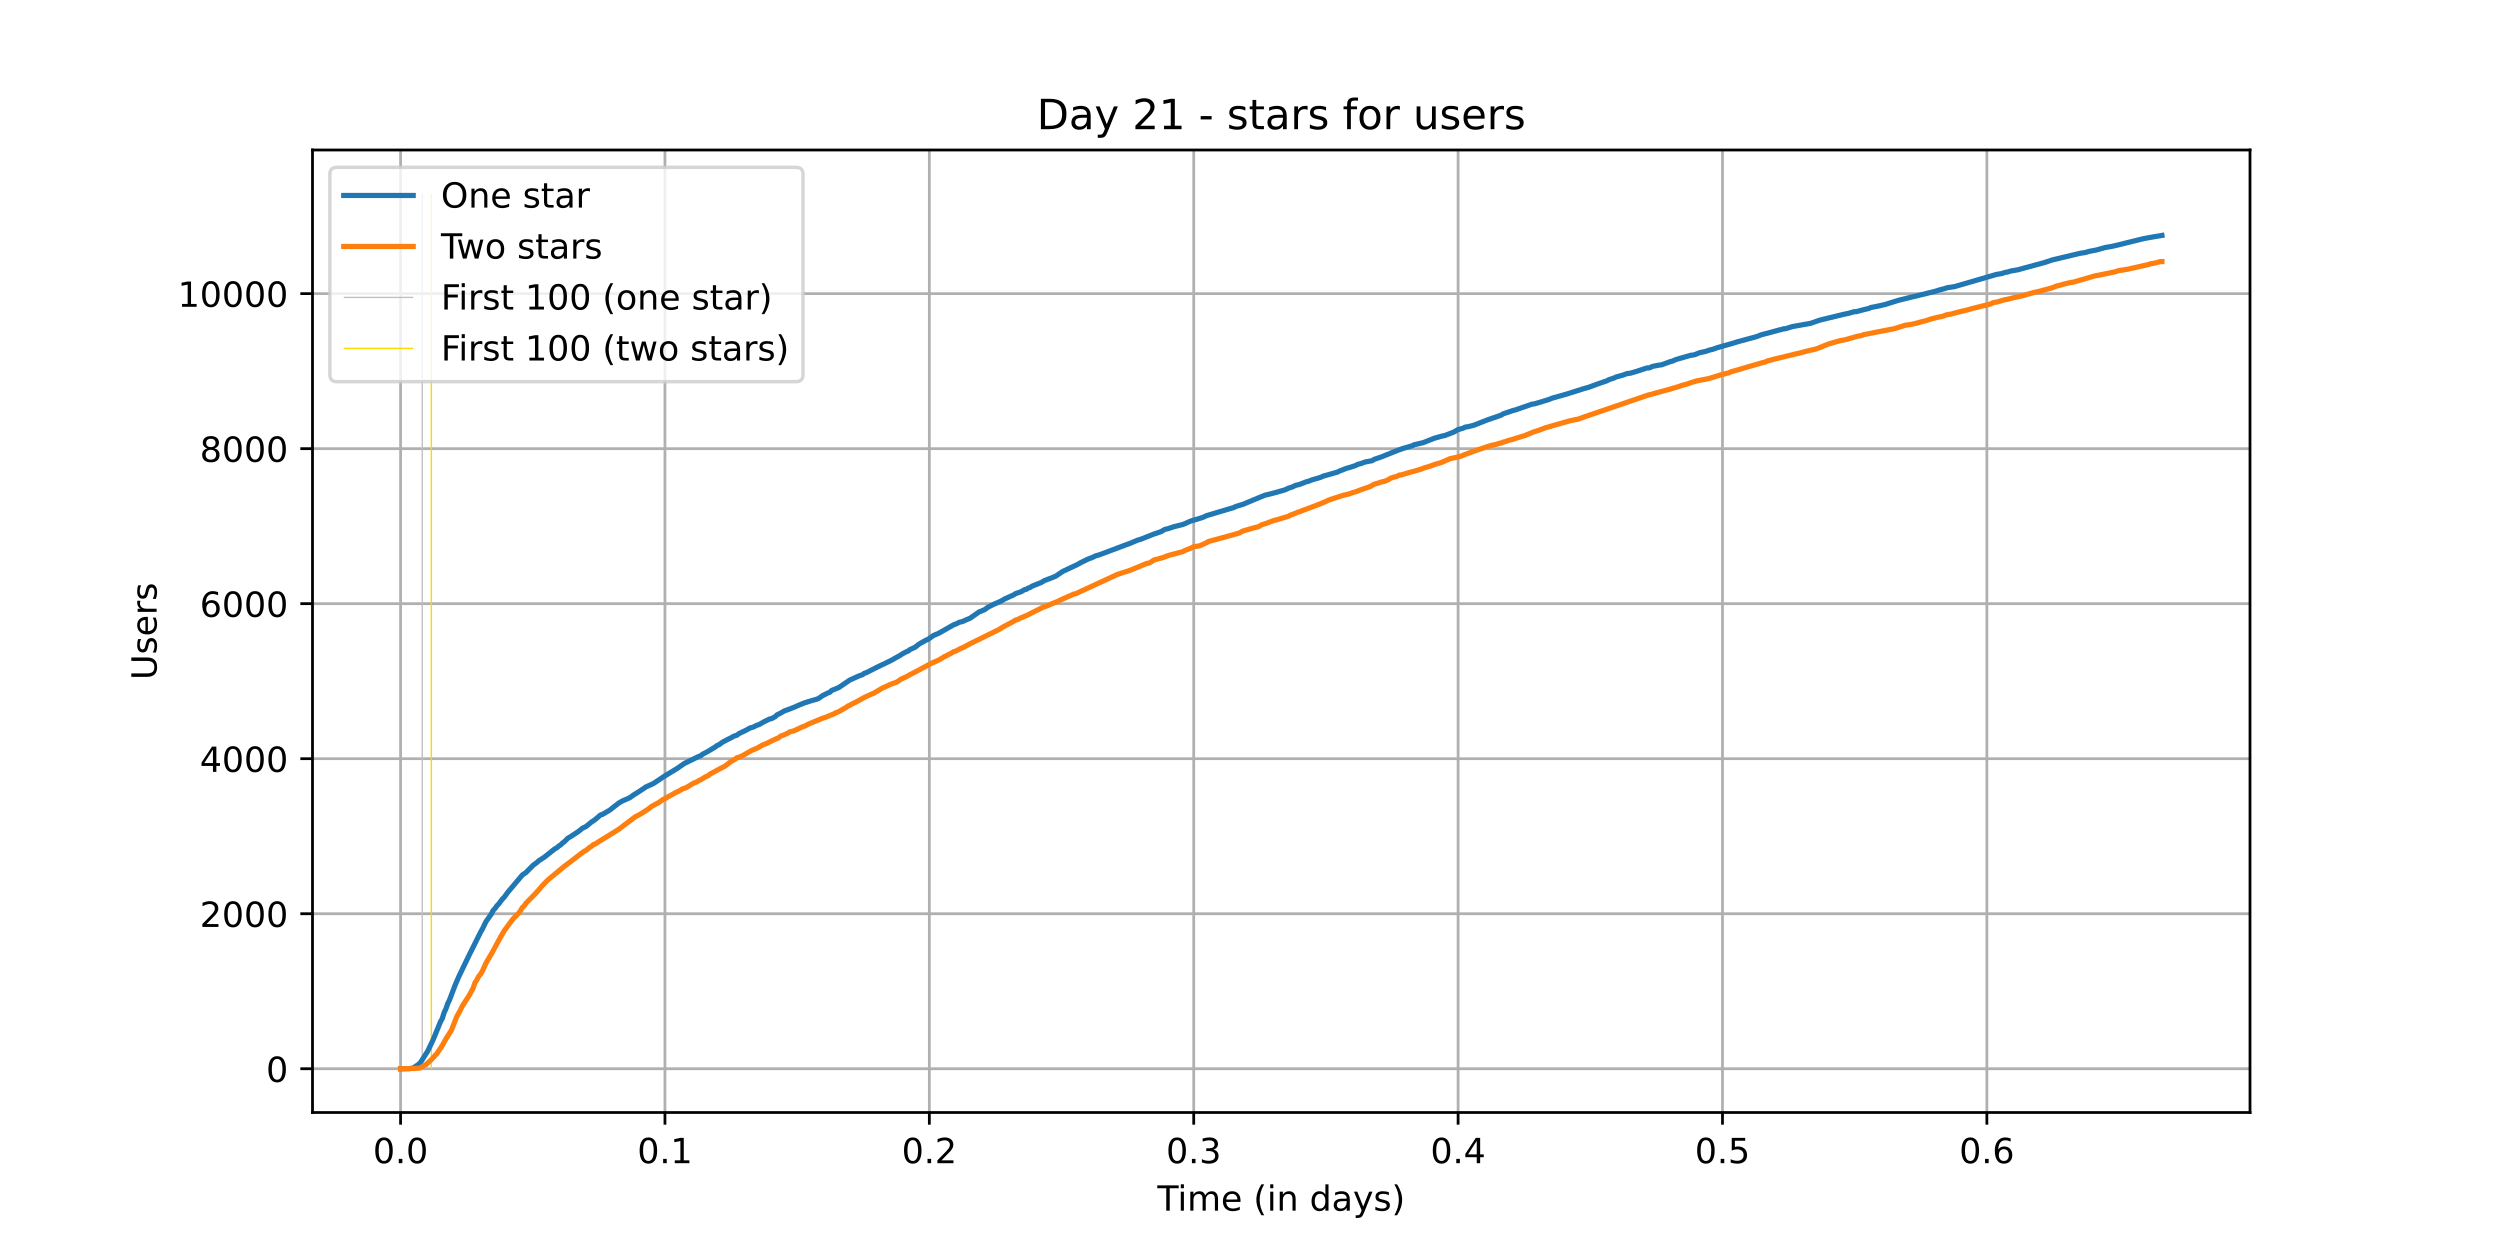 <?xml version="1.0" encoding="utf-8" standalone="no"?>
<!DOCTYPE svg PUBLIC "-//W3C//DTD SVG 1.1//EN"
  "http://www.w3.org/Graphics/SVG/1.1/DTD/svg11.dtd">
<!-- Created with matplotlib (https://matplotlib.org/) -->
<svg height="360pt" version="1.1" viewBox="0 0 720 360" width="720pt" xmlns="http://www.w3.org/2000/svg" xmlns:xlink="http://www.w3.org/1999/xlink">
 <defs>
  <style type="text/css">*{stroke-linecap:butt;stroke-linejoin:round;}</style>
 </defs>
 <g id="figure_1">
  <g id="patch_1">
   <path d="M 0 360 
L 720 360 
L 720 0 
L 0 0 
z
" style="fill:#ffffff;"/>
  </g>
  <g id="axes_1">
   <g id="patch_2">
    <path d="M 90 320.4 
L 648 320.4 
L 648 43.2 
L 90 43.2 
z
" style="fill:#ffffff;"/>
   </g>
   <g id="matplotlib.axis_1">
    <g id="xtick_1">
     <g id="line2d_1">
      <path clip-path="url(#p214bea6577)" d="M 115.364 320.4 
L 115.364 43.2 
" style="fill:none;stroke:#b0b0b0;stroke-linecap:square;stroke-width:0.8;"/>
     </g>
     <g id="line2d_2">
      <defs>
       <path d="M 0 0 
L 0 3.5 
" id="mfbabb98a50" style="stroke:#000000;stroke-width:0.8;"/>
      </defs>
      <g>
       <use style="stroke:#000000;stroke-width:0.8;" x="115.364" xlink:href="#mfbabb98a50" y="320.4"/>
      </g>
     </g>
     <g id="text_1">
      <!-- 0.0 -->
      <g transform="translate(107.412 334.998)scale(0.1 -0.1)">
       <defs>
        <path d="M 31.781 66.406 
Q 24.172 66.406 20.328 58.906 
Q 16.5 51.422 16.5 36.375 
Q 16.5 21.391 20.328 13.891 
Q 24.172 6.391 31.781 6.391 
Q 39.453 6.391 43.281 13.891 
Q 47.125 21.391 47.125 36.375 
Q 47.125 51.422 43.281 58.906 
Q 39.453 66.406 31.781 66.406 
z
M 31.781 74.219 
Q 44.047 74.219 50.516 64.516 
Q 56.984 54.828 56.984 36.375 
Q 56.984 17.969 50.516 8.266 
Q 44.047 -1.422 31.781 -1.422 
Q 19.531 -1.422 13.062 8.266 
Q 6.594 17.969 6.594 36.375 
Q 6.594 54.828 13.062 64.516 
Q 19.531 74.219 31.781 74.219 
z
" id="DejaVuSans-48"/>
        <path d="M 10.688 12.406 
L 21 12.406 
L 21 0 
L 10.688 0 
z
" id="DejaVuSans-46"/>
       </defs>
       <use xlink:href="#DejaVuSans-48"/>
       <use x="63.623" xlink:href="#DejaVuSans-46"/>
       <use x="95.41" xlink:href="#DejaVuSans-48"/>
      </g>
     </g>
    </g>
    <g id="xtick_2">
     <g id="line2d_3">
      <path clip-path="url(#p214bea6577)" d="M 191.506 320.4 
L 191.506 43.2 
" style="fill:none;stroke:#b0b0b0;stroke-linecap:square;stroke-width:0.8;"/>
     </g>
     <g id="line2d_4">
      <g>
       <use style="stroke:#000000;stroke-width:0.8;" x="191.506" xlink:href="#mfbabb98a50" y="320.4"/>
      </g>
     </g>
     <g id="text_2">
      <!-- 0.1 -->
      <g transform="translate(183.555 334.998)scale(0.1 -0.1)">
       <defs>
        <path d="M 12.406 8.297 
L 28.516 8.297 
L 28.516 63.922 
L 10.984 60.406 
L 10.984 69.391 
L 28.422 72.906 
L 38.281 72.906 
L 38.281 8.297 
L 54.391 8.297 
L 54.391 0 
L 12.406 0 
z
" id="DejaVuSans-49"/>
       </defs>
       <use xlink:href="#DejaVuSans-48"/>
       <use x="63.623" xlink:href="#DejaVuSans-46"/>
       <use x="95.41" xlink:href="#DejaVuSans-49"/>
      </g>
     </g>
    </g>
    <g id="xtick_3">
     <g id="line2d_5">
      <path clip-path="url(#p214bea6577)" d="M 267.649 320.4 
L 267.649 43.2 
" style="fill:none;stroke:#b0b0b0;stroke-linecap:square;stroke-width:0.8;"/>
     </g>
     <g id="line2d_6">
      <g>
       <use style="stroke:#000000;stroke-width:0.8;" x="267.649" xlink:href="#mfbabb98a50" y="320.4"/>
      </g>
     </g>
     <g id="text_3">
      <!-- 0.2 -->
      <g transform="translate(259.697 334.998)scale(0.1 -0.1)">
       <defs>
        <path d="M 19.188 8.297 
L 53.609 8.297 
L 53.609 0 
L 7.328 0 
L 7.328 8.297 
Q 12.938 14.109 22.625 23.891 
Q 32.328 33.688 34.812 36.531 
Q 39.547 41.844 41.422 45.531 
Q 43.312 49.219 43.312 52.781 
Q 43.312 58.594 39.234 62.25 
Q 35.156 65.922 28.609 65.922 
Q 23.969 65.922 18.812 64.312 
Q 13.672 62.703 7.812 59.422 
L 7.812 69.391 
Q 13.766 71.781 18.938 73 
Q 24.125 74.219 28.422 74.219 
Q 39.75 74.219 46.484 68.547 
Q 53.219 62.891 53.219 53.422 
Q 53.219 48.922 51.531 44.891 
Q 49.859 40.875 45.406 35.406 
Q 44.188 33.984 37.641 27.219 
Q 31.109 20.453 19.188 8.297 
z
" id="DejaVuSans-50"/>
       </defs>
       <use xlink:href="#DejaVuSans-48"/>
       <use x="63.623" xlink:href="#DejaVuSans-46"/>
       <use x="95.41" xlink:href="#DejaVuSans-50"/>
      </g>
     </g>
    </g>
    <g id="xtick_4">
     <g id="line2d_7">
      <path clip-path="url(#p214bea6577)" d="M 343.791 320.4 
L 343.791 43.2 
" style="fill:none;stroke:#b0b0b0;stroke-linecap:square;stroke-width:0.8;"/>
     </g>
     <g id="line2d_8">
      <g>
       <use style="stroke:#000000;stroke-width:0.8;" x="343.791" xlink:href="#mfbabb98a50" y="320.4"/>
      </g>
     </g>
     <g id="text_4">
      <!-- 0.3 -->
      <g transform="translate(335.839 334.998)scale(0.1 -0.1)">
       <defs>
        <path d="M 40.578 39.312 
Q 47.656 37.797 51.625 33 
Q 55.609 28.219 55.609 21.188 
Q 55.609 10.406 48.188 4.484 
Q 40.766 -1.422 27.094 -1.422 
Q 22.516 -1.422 17.656 -0.516 
Q 12.797 0.391 7.625 2.203 
L 7.625 11.719 
Q 11.719 9.328 16.594 8.109 
Q 21.484 6.891 26.812 6.891 
Q 36.078 6.891 40.938 10.547 
Q 45.797 14.203 45.797 21.188 
Q 45.797 27.641 41.281 31.266 
Q 36.766 34.906 28.719 34.906 
L 20.219 34.906 
L 20.219 43.016 
L 29.109 43.016 
Q 36.375 43.016 40.234 45.922 
Q 44.094 48.828 44.094 54.297 
Q 44.094 59.906 40.109 62.906 
Q 36.141 65.922 28.719 65.922 
Q 24.656 65.922 20.016 65.031 
Q 15.375 64.156 9.812 62.312 
L 9.812 71.094 
Q 15.438 72.656 20.344 73.438 
Q 25.25 74.219 29.594 74.219 
Q 40.828 74.219 47.359 69.109 
Q 53.906 64.016 53.906 55.328 
Q 53.906 49.266 50.438 45.094 
Q 46.969 40.922 40.578 39.312 
z
" id="DejaVuSans-51"/>
       </defs>
       <use xlink:href="#DejaVuSans-48"/>
       <use x="63.623" xlink:href="#DejaVuSans-46"/>
       <use x="95.41" xlink:href="#DejaVuSans-51"/>
      </g>
     </g>
    </g>
    <g id="xtick_5">
     <g id="line2d_9">
      <path clip-path="url(#p214bea6577)" d="M 419.933 320.4 
L 419.933 43.2 
" style="fill:none;stroke:#b0b0b0;stroke-linecap:square;stroke-width:0.8;"/>
     </g>
     <g id="line2d_10">
      <g>
       <use style="stroke:#000000;stroke-width:0.8;" x="419.933" xlink:href="#mfbabb98a50" y="320.4"/>
      </g>
     </g>
     <g id="text_5">
      <!-- 0.4 -->
      <g transform="translate(411.982 334.998)scale(0.1 -0.1)">
       <defs>
        <path d="M 37.797 64.312 
L 12.891 25.391 
L 37.797 25.391 
z
M 35.203 72.906 
L 47.609 72.906 
L 47.609 25.391 
L 58.016 25.391 
L 58.016 17.188 
L 47.609 17.188 
L 47.609 0 
L 37.797 0 
L 37.797 17.188 
L 4.891 17.188 
L 4.891 26.703 
z
" id="DejaVuSans-52"/>
       </defs>
       <use xlink:href="#DejaVuSans-48"/>
       <use x="63.623" xlink:href="#DejaVuSans-46"/>
       <use x="95.41" xlink:href="#DejaVuSans-52"/>
      </g>
     </g>
    </g>
    <g id="xtick_6">
     <g id="line2d_11">
      <path clip-path="url(#p214bea6577)" d="M 496.076 320.4 
L 496.076 43.2 
" style="fill:none;stroke:#b0b0b0;stroke-linecap:square;stroke-width:0.8;"/>
     </g>
     <g id="line2d_12">
      <g>
       <use style="stroke:#000000;stroke-width:0.8;" x="496.076" xlink:href="#mfbabb98a50" y="320.4"/>
      </g>
     </g>
     <g id="text_6">
      <!-- 0.5 -->
      <g transform="translate(488.124 334.998)scale(0.1 -0.1)">
       <defs>
        <path d="M 10.797 72.906 
L 49.516 72.906 
L 49.516 64.594 
L 19.828 64.594 
L 19.828 46.734 
Q 21.969 47.469 24.109 47.828 
Q 26.266 48.188 28.422 48.188 
Q 40.625 48.188 47.75 41.5 
Q 54.891 34.812 54.891 23.391 
Q 54.891 11.625 47.562 5.094 
Q 40.234 -1.422 26.906 -1.422 
Q 22.312 -1.422 17.547 -0.641 
Q 12.797 0.141 7.719 1.703 
L 7.719 11.625 
Q 12.109 9.234 16.797 8.062 
Q 21.484 6.891 26.703 6.891 
Q 35.156 6.891 40.078 11.328 
Q 45.016 15.766 45.016 23.391 
Q 45.016 31 40.078 35.438 
Q 35.156 39.891 26.703 39.891 
Q 22.75 39.891 18.812 39.016 
Q 14.891 38.141 10.797 36.281 
z
" id="DejaVuSans-53"/>
       </defs>
       <use xlink:href="#DejaVuSans-48"/>
       <use x="63.623" xlink:href="#DejaVuSans-46"/>
       <use x="95.41" xlink:href="#DejaVuSans-53"/>
      </g>
     </g>
    </g>
    <g id="xtick_7">
     <g id="line2d_13">
      <path clip-path="url(#p214bea6577)" d="M 572.218 320.4 
L 572.218 43.2 
" style="fill:none;stroke:#b0b0b0;stroke-linecap:square;stroke-width:0.8;"/>
     </g>
     <g id="line2d_14">
      <g>
       <use style="stroke:#000000;stroke-width:0.8;" x="572.218" xlink:href="#mfbabb98a50" y="320.4"/>
      </g>
     </g>
     <g id="text_7">
      <!-- 0.6 -->
      <g transform="translate(564.267 334.998)scale(0.1 -0.1)">
       <defs>
        <path d="M 33.016 40.375 
Q 26.375 40.375 22.484 35.828 
Q 18.609 31.297 18.609 23.391 
Q 18.609 15.531 22.484 10.953 
Q 26.375 6.391 33.016 6.391 
Q 39.656 6.391 43.531 10.953 
Q 47.406 15.531 47.406 23.391 
Q 47.406 31.297 43.531 35.828 
Q 39.656 40.375 33.016 40.375 
z
M 52.594 71.297 
L 52.594 62.312 
Q 48.875 64.062 45.094 64.984 
Q 41.312 65.922 37.594 65.922 
Q 27.828 65.922 22.672 59.328 
Q 17.531 52.734 16.797 39.406 
Q 19.672 43.656 24.016 45.922 
Q 28.375 48.188 33.594 48.188 
Q 44.578 48.188 50.953 41.516 
Q 57.328 34.859 57.328 23.391 
Q 57.328 12.156 50.688 5.359 
Q 44.047 -1.422 33.016 -1.422 
Q 20.359 -1.422 13.672 8.266 
Q 6.984 17.969 6.984 36.375 
Q 6.984 53.656 15.188 63.938 
Q 23.391 74.219 37.203 74.219 
Q 40.922 74.219 44.703 73.484 
Q 48.484 72.75 52.594 71.297 
z
" id="DejaVuSans-54"/>
       </defs>
       <use xlink:href="#DejaVuSans-48"/>
       <use x="63.623" xlink:href="#DejaVuSans-46"/>
       <use x="95.41" xlink:href="#DejaVuSans-54"/>
      </g>
     </g>
    </g>
    <g id="text_8">
     <!-- Time (in days) -->
     <g transform="translate(333.327 348.677)scale(0.1 -0.1)">
      <defs>
       <path d="M -0.297 72.906 
L 61.375 72.906 
L 61.375 64.594 
L 35.5 64.594 
L 35.5 0 
L 25.594 0 
L 25.594 64.594 
L -0.297 64.594 
z
" id="DejaVuSans-84"/>
       <path d="M 9.422 54.688 
L 18.406 54.688 
L 18.406 0 
L 9.422 0 
z
M 9.422 75.984 
L 18.406 75.984 
L 18.406 64.594 
L 9.422 64.594 
z
" id="DejaVuSans-105"/>
       <path d="M 52 44.188 
Q 55.375 50.25 60.062 53.125 
Q 64.75 56 71.094 56 
Q 79.641 56 84.281 50.016 
Q 88.922 44.047 88.922 33.016 
L 88.922 0 
L 79.891 0 
L 79.891 32.719 
Q 79.891 40.578 77.094 44.375 
Q 74.312 48.188 68.609 48.188 
Q 61.625 48.188 57.562 43.547 
Q 53.516 38.922 53.516 30.906 
L 53.516 0 
L 44.484 0 
L 44.484 32.719 
Q 44.484 40.625 41.703 44.406 
Q 38.922 48.188 33.109 48.188 
Q 26.219 48.188 22.156 43.531 
Q 18.109 38.875 18.109 30.906 
L 18.109 0 
L 9.078 0 
L 9.078 54.688 
L 18.109 54.688 
L 18.109 46.188 
Q 21.188 51.219 25.484 53.609 
Q 29.781 56 35.688 56 
Q 41.656 56 45.828 52.969 
Q 50 49.953 52 44.188 
z
" id="DejaVuSans-109"/>
       <path d="M 56.203 29.594 
L 56.203 25.203 
L 14.891 25.203 
Q 15.484 15.922 20.484 11.062 
Q 25.484 6.203 34.422 6.203 
Q 39.594 6.203 44.453 7.469 
Q 49.312 8.734 54.109 11.281 
L 54.109 2.781 
Q 49.266 0.734 44.188 -0.344 
Q 39.109 -1.422 33.891 -1.422 
Q 20.797 -1.422 13.156 6.188 
Q 5.516 13.812 5.516 26.812 
Q 5.516 40.234 12.766 48.109 
Q 20.016 56 32.328 56 
Q 43.359 56 49.781 48.891 
Q 56.203 41.797 56.203 29.594 
z
M 47.219 32.234 
Q 47.125 39.594 43.094 43.984 
Q 39.062 48.391 32.422 48.391 
Q 24.906 48.391 20.391 44.141 
Q 15.875 39.891 15.188 32.172 
z
" id="DejaVuSans-101"/>
       <path id="DejaVuSans-32"/>
       <path d="M 31 75.875 
Q 24.469 64.656 21.281 53.656 
Q 18.109 42.672 18.109 31.391 
Q 18.109 20.125 21.312 9.062 
Q 24.516 -2 31 -13.188 
L 23.188 -13.188 
Q 15.875 -1.703 12.234 9.375 
Q 8.594 20.453 8.594 31.391 
Q 8.594 42.281 12.203 53.312 
Q 15.828 64.359 23.188 75.875 
z
" id="DejaVuSans-40"/>
       <path d="M 54.891 33.016 
L 54.891 0 
L 45.906 0 
L 45.906 32.719 
Q 45.906 40.484 42.875 44.328 
Q 39.844 48.188 33.797 48.188 
Q 26.516 48.188 22.312 43.547 
Q 18.109 38.922 18.109 30.906 
L 18.109 0 
L 9.078 0 
L 9.078 54.688 
L 18.109 54.688 
L 18.109 46.188 
Q 21.344 51.125 25.703 53.562 
Q 30.078 56 35.797 56 
Q 45.219 56 50.047 50.172 
Q 54.891 44.344 54.891 33.016 
z
" id="DejaVuSans-110"/>
       <path d="M 45.406 46.391 
L 45.406 75.984 
L 54.391 75.984 
L 54.391 0 
L 45.406 0 
L 45.406 8.203 
Q 42.578 3.328 38.25 0.953 
Q 33.938 -1.422 27.875 -1.422 
Q 17.969 -1.422 11.734 6.484 
Q 5.516 14.406 5.516 27.297 
Q 5.516 40.188 11.734 48.094 
Q 17.969 56 27.875 56 
Q 33.938 56 38.25 53.625 
Q 42.578 51.266 45.406 46.391 
z
M 14.797 27.297 
Q 14.797 17.391 18.875 11.75 
Q 22.953 6.109 30.078 6.109 
Q 37.203 6.109 41.297 11.75 
Q 45.406 17.391 45.406 27.297 
Q 45.406 37.203 41.297 42.844 
Q 37.203 48.484 30.078 48.484 
Q 22.953 48.484 18.875 42.844 
Q 14.797 37.203 14.797 27.297 
z
" id="DejaVuSans-100"/>
       <path d="M 34.281 27.484 
Q 23.391 27.484 19.188 25 
Q 14.984 22.516 14.984 16.5 
Q 14.984 11.719 18.141 8.906 
Q 21.297 6.109 26.703 6.109 
Q 34.188 6.109 38.703 11.406 
Q 43.219 16.703 43.219 25.484 
L 43.219 27.484 
z
M 52.203 31.203 
L 52.203 0 
L 43.219 0 
L 43.219 8.297 
Q 40.141 3.328 35.547 0.953 
Q 30.953 -1.422 24.312 -1.422 
Q 15.922 -1.422 10.953 3.297 
Q 6 8.016 6 15.922 
Q 6 25.141 12.172 29.828 
Q 18.359 34.516 30.609 34.516 
L 43.219 34.516 
L 43.219 35.406 
Q 43.219 41.609 39.141 45 
Q 35.062 48.391 27.688 48.391 
Q 23 48.391 18.547 47.266 
Q 14.109 46.141 10.016 43.891 
L 10.016 52.203 
Q 14.938 54.109 19.578 55.047 
Q 24.219 56 28.609 56 
Q 40.484 56 46.344 49.844 
Q 52.203 43.703 52.203 31.203 
z
" id="DejaVuSans-97"/>
       <path d="M 32.172 -5.078 
Q 28.375 -14.844 24.75 -17.812 
Q 21.141 -20.797 15.094 -20.797 
L 7.906 -20.797 
L 7.906 -13.281 
L 13.188 -13.281 
Q 16.891 -13.281 18.938 -11.516 
Q 21 -9.766 23.484 -3.219 
L 25.094 0.875 
L 2.984 54.688 
L 12.5 54.688 
L 29.594 11.922 
L 46.688 54.688 
L 56.203 54.688 
z
" id="DejaVuSans-121"/>
       <path d="M 44.281 53.078 
L 44.281 44.578 
Q 40.484 46.531 36.375 47.5 
Q 32.281 48.484 27.875 48.484 
Q 21.188 48.484 17.844 46.438 
Q 14.5 44.391 14.5 40.281 
Q 14.5 37.156 16.891 35.375 
Q 19.281 33.594 26.516 31.984 
L 29.594 31.297 
Q 39.156 29.25 43.188 25.516 
Q 47.219 21.781 47.219 15.094 
Q 47.219 7.469 41.188 3.016 
Q 35.156 -1.422 24.609 -1.422 
Q 20.219 -1.422 15.453 -0.562 
Q 10.688 0.297 5.422 2 
L 5.422 11.281 
Q 10.406 8.688 15.234 7.391 
Q 20.062 6.109 24.812 6.109 
Q 31.156 6.109 34.562 8.281 
Q 37.984 10.453 37.984 14.406 
Q 37.984 18.062 35.516 20.016 
Q 33.062 21.969 24.703 23.781 
L 21.578 24.516 
Q 13.234 26.266 9.516 29.906 
Q 5.812 33.547 5.812 39.891 
Q 5.812 47.609 11.281 51.797 
Q 16.75 56 26.812 56 
Q 31.781 56 36.172 55.266 
Q 40.578 54.547 44.281 53.078 
z
" id="DejaVuSans-115"/>
       <path d="M 8.016 75.875 
L 15.828 75.875 
Q 23.141 64.359 26.781 53.312 
Q 30.422 42.281 30.422 31.391 
Q 30.422 20.453 26.781 9.375 
Q 23.141 -1.703 15.828 -13.188 
L 8.016 -13.188 
Q 14.5 -2 17.703 9.062 
Q 20.906 20.125 20.906 31.391 
Q 20.906 42.672 17.703 53.656 
Q 14.5 64.656 8.016 75.875 
z
" id="DejaVuSans-41"/>
      </defs>
      <use xlink:href="#DejaVuSans-84"/>
      <use x="57.959" xlink:href="#DejaVuSans-105"/>
      <use x="85.742" xlink:href="#DejaVuSans-109"/>
      <use x="183.154" xlink:href="#DejaVuSans-101"/>
      <use x="244.678" xlink:href="#DejaVuSans-32"/>
      <use x="276.465" xlink:href="#DejaVuSans-40"/>
      <use x="315.479" xlink:href="#DejaVuSans-105"/>
      <use x="343.262" xlink:href="#DejaVuSans-110"/>
      <use x="406.641" xlink:href="#DejaVuSans-32"/>
      <use x="438.428" xlink:href="#DejaVuSans-100"/>
      <use x="501.904" xlink:href="#DejaVuSans-97"/>
      <use x="563.184" xlink:href="#DejaVuSans-121"/>
      <use x="622.363" xlink:href="#DejaVuSans-115"/>
      <use x="674.463" xlink:href="#DejaVuSans-41"/>
     </g>
    </g>
   </g>
   <g id="matplotlib.axis_2">
    <g id="ytick_1">
     <g id="line2d_15">
      <path clip-path="url(#p214bea6577)" d="M 90 307.8 
L 648 307.8 
" style="fill:none;stroke:#b0b0b0;stroke-linecap:square;stroke-width:0.8;"/>
     </g>
     <g id="line2d_16">
      <defs>
       <path d="M 0 0 
L -3.5 0 
" id="mbc3e5b6f22" style="stroke:#000000;stroke-width:0.8;"/>
      </defs>
      <g>
       <use style="stroke:#000000;stroke-width:0.8;" x="90" xlink:href="#mbc3e5b6f22" y="307.8"/>
      </g>
     </g>
     <g id="text_9">
      <!-- 0 -->
      <g transform="translate(76.638 311.599)scale(0.1 -0.1)">
       <use xlink:href="#DejaVuSans-48"/>
      </g>
     </g>
    </g>
    <g id="ytick_2">
     <g id="line2d_17">
      <path clip-path="url(#p214bea6577)" d="M 90 263.153 
L 648 263.153 
" style="fill:none;stroke:#b0b0b0;stroke-linecap:square;stroke-width:0.8;"/>
     </g>
     <g id="line2d_18">
      <g>
       <use style="stroke:#000000;stroke-width:0.8;" x="90" xlink:href="#mbc3e5b6f22" y="263.153"/>
      </g>
     </g>
     <g id="text_10">
      <!-- 2000 -->
      <g transform="translate(57.55 266.952)scale(0.1 -0.1)">
       <use xlink:href="#DejaVuSans-50"/>
       <use x="63.623" xlink:href="#DejaVuSans-48"/>
       <use x="127.246" xlink:href="#DejaVuSans-48"/>
       <use x="190.869" xlink:href="#DejaVuSans-48"/>
      </g>
     </g>
    </g>
    <g id="ytick_3">
     <g id="line2d_19">
      <path clip-path="url(#p214bea6577)" d="M 90 218.506 
L 648 218.506 
" style="fill:none;stroke:#b0b0b0;stroke-linecap:square;stroke-width:0.8;"/>
     </g>
     <g id="line2d_20">
      <g>
       <use style="stroke:#000000;stroke-width:0.8;" x="90" xlink:href="#mbc3e5b6f22" y="218.506"/>
      </g>
     </g>
     <g id="text_11">
      <!-- 4000 -->
      <g transform="translate(57.55 222.305)scale(0.1 -0.1)">
       <use xlink:href="#DejaVuSans-52"/>
       <use x="63.623" xlink:href="#DejaVuSans-48"/>
       <use x="127.246" xlink:href="#DejaVuSans-48"/>
       <use x="190.869" xlink:href="#DejaVuSans-48"/>
      </g>
     </g>
    </g>
    <g id="ytick_4">
     <g id="line2d_21">
      <path clip-path="url(#p214bea6577)" d="M 90 173.859 
L 648 173.859 
" style="fill:none;stroke:#b0b0b0;stroke-linecap:square;stroke-width:0.8;"/>
     </g>
     <g id="line2d_22">
      <g>
       <use style="stroke:#000000;stroke-width:0.8;" x="90" xlink:href="#mbc3e5b6f22" y="173.859"/>
      </g>
     </g>
     <g id="text_12">
      <!-- 6000 -->
      <g transform="translate(57.55 177.658)scale(0.1 -0.1)">
       <use xlink:href="#DejaVuSans-54"/>
       <use x="63.623" xlink:href="#DejaVuSans-48"/>
       <use x="127.246" xlink:href="#DejaVuSans-48"/>
       <use x="190.869" xlink:href="#DejaVuSans-48"/>
      </g>
     </g>
    </g>
    <g id="ytick_5">
     <g id="line2d_23">
      <path clip-path="url(#p214bea6577)" d="M 90 129.212 
L 648 129.212 
" style="fill:none;stroke:#b0b0b0;stroke-linecap:square;stroke-width:0.8;"/>
     </g>
     <g id="line2d_24">
      <g>
       <use style="stroke:#000000;stroke-width:0.8;" x="90" xlink:href="#mbc3e5b6f22" y="129.212"/>
      </g>
     </g>
     <g id="text_13">
      <!-- 8000 -->
      <g transform="translate(57.55 133.011)scale(0.1 -0.1)">
       <defs>
        <path d="M 31.781 34.625 
Q 24.75 34.625 20.719 30.859 
Q 16.703 27.094 16.703 20.516 
Q 16.703 13.922 20.719 10.156 
Q 24.75 6.391 31.781 6.391 
Q 38.812 6.391 42.859 10.172 
Q 46.922 13.969 46.922 20.516 
Q 46.922 27.094 42.891 30.859 
Q 38.875 34.625 31.781 34.625 
z
M 21.922 38.812 
Q 15.578 40.375 12.031 44.719 
Q 8.5 49.078 8.5 55.328 
Q 8.5 64.062 14.719 69.141 
Q 20.953 74.219 31.781 74.219 
Q 42.672 74.219 48.875 69.141 
Q 55.078 64.062 55.078 55.328 
Q 55.078 49.078 51.531 44.719 
Q 48 40.375 41.703 38.812 
Q 48.828 37.156 52.797 32.312 
Q 56.781 27.484 56.781 20.516 
Q 56.781 9.906 50.312 4.234 
Q 43.844 -1.422 31.781 -1.422 
Q 19.734 -1.422 13.25 4.234 
Q 6.781 9.906 6.781 20.516 
Q 6.781 27.484 10.781 32.312 
Q 14.797 37.156 21.922 38.812 
z
M 18.312 54.391 
Q 18.312 48.734 21.844 45.562 
Q 25.391 42.391 31.781 42.391 
Q 38.141 42.391 41.719 45.562 
Q 45.312 48.734 45.312 54.391 
Q 45.312 60.062 41.719 63.234 
Q 38.141 66.406 31.781 66.406 
Q 25.391 66.406 21.844 63.234 
Q 18.312 60.062 18.312 54.391 
z
" id="DejaVuSans-56"/>
       </defs>
       <use xlink:href="#DejaVuSans-56"/>
       <use x="63.623" xlink:href="#DejaVuSans-48"/>
       <use x="127.246" xlink:href="#DejaVuSans-48"/>
       <use x="190.869" xlink:href="#DejaVuSans-48"/>
      </g>
     </g>
    </g>
    <g id="ytick_6">
     <g id="line2d_25">
      <path clip-path="url(#p214bea6577)" d="M 90 84.565 
L 648 84.565 
" style="fill:none;stroke:#b0b0b0;stroke-linecap:square;stroke-width:0.8;"/>
     </g>
     <g id="line2d_26">
      <g>
       <use style="stroke:#000000;stroke-width:0.8;" x="90" xlink:href="#mbc3e5b6f22" y="84.565"/>
      </g>
     </g>
     <g id="text_14">
      <!-- 10000 -->
      <g transform="translate(51.188 88.364)scale(0.1 -0.1)">
       <use xlink:href="#DejaVuSans-49"/>
       <use x="63.623" xlink:href="#DejaVuSans-48"/>
       <use x="127.246" xlink:href="#DejaVuSans-48"/>
       <use x="190.869" xlink:href="#DejaVuSans-48"/>
       <use x="254.492" xlink:href="#DejaVuSans-48"/>
      </g>
     </g>
    </g>
    <g id="text_15">
     <!-- Users -->
     <g transform="translate(45.108 195.801)rotate(-90)scale(0.1 -0.1)">
      <defs>
       <path d="M 8.688 72.906 
L 18.609 72.906 
L 18.609 28.609 
Q 18.609 16.891 22.844 11.734 
Q 27.094 6.594 36.625 6.594 
Q 46.094 6.594 50.344 11.734 
Q 54.594 16.891 54.594 28.609 
L 54.594 72.906 
L 64.5 72.906 
L 64.5 27.391 
Q 64.5 13.141 57.438 5.859 
Q 50.391 -1.422 36.625 -1.422 
Q 22.797 -1.422 15.734 5.859 
Q 8.688 13.141 8.688 27.391 
z
" id="DejaVuSans-85"/>
       <path d="M 41.109 46.297 
Q 39.594 47.172 37.812 47.578 
Q 36.031 48 33.891 48 
Q 26.266 48 22.188 43.047 
Q 18.109 38.094 18.109 28.812 
L 18.109 0 
L 9.078 0 
L 9.078 54.688 
L 18.109 54.688 
L 18.109 46.188 
Q 20.953 51.172 25.484 53.578 
Q 30.031 56 36.531 56 
Q 37.453 56 38.578 55.875 
Q 39.703 55.766 41.062 55.516 
z
" id="DejaVuSans-114"/>
      </defs>
      <use xlink:href="#DejaVuSans-85"/>
      <use x="73.193" xlink:href="#DejaVuSans-115"/>
      <use x="125.293" xlink:href="#DejaVuSans-101"/>
      <use x="186.816" xlink:href="#DejaVuSans-114"/>
      <use x="227.93" xlink:href="#DejaVuSans-115"/>
     </g>
    </g>
   </g>
   <g id="LineCollection_1">
    <path clip-path="url(#p214bea6577)" d="M 121.612 307.8 
L 121.612 55.8 
" style="fill:none;stroke:#c0c0c0;stroke-width:0.4;"/>
   </g>
   <g id="LineCollection_2">
    <path clip-path="url(#p214bea6577)" d="M 124.229 307.8 
L 124.229 55.8 
" style="fill:none;stroke:#ffd700;stroke-width:0.4;"/>
   </g>
   <g id="line2d_27">
    <path clip-path="url(#p214bea6577)" d="M 115.364 307.8 
L 117.937 307.755 
L 118.986 307.599 
L 120.563 306.528 
L 121.083 306.014 
L 122.132 304.385 
L 123.181 302.733 
L 124.749 299.429 
L 126.847 294.294 
L 127.375 293.334 
L 127.895 291.66 
L 128.424 290.544 
L 128.944 289.048 
L 129.473 287.954 
L 131.042 283.802 
L 132.09 281.369 
L 133.659 278.087 
L 135.236 274.828 
L 138.383 268.511 
L 138.911 267.595 
L 139.96 265.43 
L 141.529 263.198 
L 142.049 262.171 
L 142.578 261.635 
L 143.097 260.876 
L 143.626 260.34 
L 144.675 258.934 
L 145.195 258.42 
L 146.244 256.969 
L 150.439 251.991 
L 151.487 251.277 
L 153.585 249.156 
L 154.625 248.397 
L 155.153 247.906 
L 156.722 246.901 
L 159.868 244.401 
L 160.397 244.156 
L 160.917 243.665 
L 161.437 243.352 
L 161.966 242.816 
L 162.486 242.459 
L 163.534 241.41 
L 164.583 240.785 
L 166.68 239.401 
L 167.729 238.53 
L 168.778 238.039 
L 170.347 236.744 
L 171.395 236.052 
L 172.964 234.691 
L 173.493 234.557 
L 175.59 233.329 
L 178.208 231.275 
L 179.256 230.672 
L 181.354 229.757 
L 182.402 228.998 
L 183.971 228.016 
L 185.02 227.324 
L 186.069 226.609 
L 188.166 225.672 
L 189.735 224.623 
L 191.303 223.573 
L 194.978 221.341 
L 197.067 219.89 
L 200.213 218.35 
L 201.262 217.836 
L 201.791 217.68 
L 202.311 217.234 
L 203.879 216.408 
L 205.977 215.135 
L 206.505 214.711 
L 207.025 214.51 
L 208.074 213.751 
L 209.643 212.925 
L 210.692 212.412 
L 211.22 212.077 
L 212.269 211.72 
L 212.789 211.295 
L 214.886 210.291 
L 215.935 209.688 
L 216.984 209.376 
L 218.033 208.84 
L 218.553 208.706 
L 220.13 207.813 
L 221.699 207.054 
L 222.219 206.965 
L 223.267 206.384 
L 223.796 205.871 
L 224.845 205.357 
L 225.894 204.755 
L 228.511 203.772 
L 230.08 203.08 
L 231.657 202.433 
L 233.746 201.786 
L 235.323 201.339 
L 235.843 201.094 
L 236.892 200.357 
L 238.469 199.553 
L 238.989 199.375 
L 239.509 198.861 
L 241.607 197.991 
L 244.753 195.848 
L 247.37 194.664 
L 248.419 194.307 
L 248.948 193.883 
L 249.468 193.749 
L 252.614 192.142 
L 255.231 190.892 
L 256.809 190.11 
L 258.378 189.218 
L 258.897 188.95 
L 259.946 188.28 
L 260.995 187.722 
L 261.524 187.521 
L 262.044 187.097 
L 263.621 186.36 
L 264.661 185.512 
L 266.758 184.329 
L 267.287 184.128 
L 268.856 183.012 
L 270.425 182.342 
L 274.619 179.953 
L 275.668 179.551 
L 276.197 179.239 
L 277.237 178.993 
L 278.286 178.502 
L 279.334 178.078 
L 281.996 176.225 
L 283.045 175.801 
L 283.573 175.578 
L 284.622 174.819 
L 286.191 174.038 
L 288.288 173.122 
L 289.337 172.497 
L 290.386 172.028 
L 291.954 171.314 
L 292.483 170.957 
L 294.052 170.421 
L 295.1 169.818 
L 295.62 169.707 
L 296.149 169.35 
L 296.669 169.193 
L 297.198 168.836 
L 298.247 168.412 
L 299.815 167.787 
L 300.864 167.184 
L 303.481 166.18 
L 304.01 165.956 
L 306.099 164.55 
L 310.294 162.586 
L 311.342 161.983 
L 313.44 160.978 
L 314.489 160.599 
L 315.537 160.085 
L 316.586 159.795 
L 324.447 156.848 
L 325.496 156.469 
L 327.593 155.576 
L 328.642 155.263 
L 332.308 153.812 
L 334.405 153.098 
L 335.454 152.473 
L 336.503 152.227 
L 338.072 151.692 
L 340.698 151.044 
L 341.738 150.598 
L 342.786 150.107 
L 344.364 149.638 
L 345.413 149.325 
L 346.461 148.991 
L 347.501 148.499 
L 355.362 146.156 
L 355.891 145.865 
L 357.988 145.24 
L 361.126 143.923 
L 364.272 142.628 
L 366.889 141.981 
L 370.036 141.088 
L 371.084 140.597 
L 372.133 140.262 
L 373.182 139.771 
L 374.23 139.525 
L 376.319 138.722 
L 376.848 138.61 
L 377.897 138.186 
L 379.465 137.74 
L 380.514 137.405 
L 381.043 137.137 
L 385.229 135.954 
L 385.758 135.663 
L 386.806 135.262 
L 387.846 134.86 
L 388.895 134.57 
L 390.472 134.056 
L 390.992 133.744 
L 392.041 133.476 
L 393.09 133.074 
L 395.187 132.672 
L 395.707 132.315 
L 397.805 131.601 
L 402.519 129.703 
L 404.088 129.145 
L 406.714 128.386 
L 407.234 128.096 
L 409.852 127.493 
L 412.998 126.243 
L 415.095 125.64 
L 416.144 125.417 
L 418.761 124.412 
L 419.81 123.765 
L 421.379 123.319 
L 421.908 123.028 
L 422.956 122.85 
L 424.525 122.448 
L 428.191 120.997 
L 432.386 119.546 
L 432.906 119.189 
L 435.532 118.296 
L 436.581 118.006 
L 441.296 116.376 
L 441.816 116.331 
L 442.864 116.041 
L 446.011 115.081 
L 447.059 114.657 
L 451.245 113.474 
L 455.969 111.978 
L 457.538 111.532 
L 458.586 111.152 
L 460.155 110.572 
L 462.781 109.679 
L 463.301 109.366 
L 464.87 108.853 
L 465.399 108.585 
L 467.496 108.005 
L 468.545 107.603 
L 469.594 107.469 
L 471.682 106.844 
L 474.308 105.973 
L 474.828 105.973 
L 475.357 105.817 
L 475.877 105.527 
L 477.974 105.125 
L 478.494 105.08 
L 481.121 104.12 
L 481.641 104.009 
L 482.689 103.54 
L 486.884 102.334 
L 487.933 102.201 
L 489.502 101.575 
L 491.07 101.241 
L 492.648 100.727 
L 493.168 100.638 
L 494.745 100.08 
L 498.931 98.897 
L 500.509 98.406 
L 505.744 96.999 
L 507.321 96.396 
L 509.41 95.861 
L 512.556 94.99 
L 513.085 94.901 
L 513.605 94.7 
L 514.133 94.7 
L 516.222 94.052 
L 521.466 93.115 
L 524.083 92.2 
L 530.895 90.548 
L 532.473 90.213 
L 534.041 89.766 
L 534.57 89.766 
L 536.668 89.208 
L 538.236 88.829 
L 538.756 88.583 
L 541.382 88.047 
L 542.951 87.69 
L 544 87.355 
L 546.617 86.529 
L 547.666 86.262 
L 555.536 84.342 
L 556.585 84.096 
L 557.624 83.806 
L 558.673 83.471 
L 560.251 83.069 
L 560.771 82.868 
L 562.868 82.556 
L 574.924 79.051 
L 575.973 78.872 
L 576.501 78.783 
L 577.55 78.426 
L 578.07 78.381 
L 579.119 78.046 
L 581.216 77.689 
L 582.794 77.243 
L 588.557 75.68 
L 591.175 74.832 
L 594.85 73.961 
L 599.045 72.957 
L 600.613 72.711 
L 601.662 72.399 
L 603.759 71.997 
L 606.386 71.26 
L 607.954 71.015 
L 609.532 70.657 
L 611.1 70.278 
L 612.149 70.01 
L 617.393 68.715 
L 619.49 68.336 
L 622.636 67.8 
L 622.636 67.8 
" style="fill:none;stroke:#1f77b4;stroke-linecap:square;stroke-width:1.5;"/>
   </g>
   <g id="line2d_28">
    <path clip-path="url(#p214bea6577)" d="M 115.364 307.8 
L 119.514 307.711 
L 120.563 307.621 
L 121.083 307.532 
L 122.132 306.862 
L 122.661 306.617 
L 124.229 305.166 
L 125.798 303.469 
L 127.375 301.103 
L 128.424 299.205 
L 129.993 296.75 
L 131.562 292.754 
L 132.61 290.879 
L 133.139 289.763 
L 135.236 286.503 
L 136.285 284.517 
L 136.814 282.976 
L 137.334 282.217 
L 137.863 281.19 
L 138.383 280.588 
L 138.911 279.695 
L 139.96 277.373 
L 141.529 274.717 
L 144.146 269.895 
L 145.195 268.086 
L 147.292 265.251 
L 147.812 264.582 
L 149.39 262.974 
L 149.91 262.305 
L 150.439 261.367 
L 150.958 260.898 
L 151.487 260.117 
L 154.105 257.46 
L 155.153 256.3 
L 156.202 255.05 
L 157.771 253.442 
L 162.486 249.536 
L 163.534 248.754 
L 167.2 245.942 
L 168.249 245.16 
L 168.778 244.915 
L 169.827 244.044 
L 170.347 243.754 
L 170.875 243.263 
L 171.395 243.084 
L 172.444 242.392 
L 178.208 238.843 
L 179.776 237.637 
L 181.354 236.454 
L 182.402 235.65 
L 182.922 235.271 
L 184.5 234.423 
L 186.589 233.083 
L 187.637 232.257 
L 189.735 231.119 
L 190.783 230.36 
L 191.832 229.846 
L 192.352 229.489 
L 193.401 228.931 
L 194.978 228.06 
L 196.027 227.547 
L 196.547 227.212 
L 197.596 226.855 
L 199.693 225.583 
L 200.742 225.158 
L 201.262 224.801 
L 201.791 224.578 
L 203.359 223.618 
L 203.879 223.462 
L 204.408 222.971 
L 208.074 221.006 
L 208.603 220.761 
L 210.692 219.198 
L 211.74 218.618 
L 212.269 218.193 
L 212.789 218.126 
L 214.366 217.345 
L 216.455 216.14 
L 218.033 215.47 
L 219.601 214.577 
L 220.65 214.175 
L 222.219 213.394 
L 223.267 212.903 
L 224.316 212.434 
L 224.845 211.988 
L 225.894 211.608 
L 226.942 211.117 
L 227.462 210.76 
L 228.511 210.536 
L 231.128 209.309 
L 231.657 209.175 
L 232.706 208.594 
L 236.892 206.853 
L 237.941 206.518 
L 239.509 205.849 
L 240.038 205.67 
L 240.558 205.335 
L 241.607 204.933 
L 243.184 203.996 
L 243.704 203.75 
L 244.233 203.304 
L 244.753 203.125 
L 245.273 202.79 
L 246.322 202.299 
L 248.948 200.848 
L 251.045 199.866 
L 251.565 199.687 
L 254.183 198.125 
L 255.231 197.678 
L 256.28 197.165 
L 258.378 196.383 
L 259.426 195.624 
L 260.995 194.91 
L 262.044 194.307 
L 263.092 193.794 
L 268.336 190.981 
L 270.425 190.066 
L 271.473 189.441 
L 272.002 189.084 
L 272.522 188.905 
L 273.051 188.548 
L 273.571 188.347 
L 274.619 187.7 
L 275.148 187.566 
L 276.717 186.74 
L 277.237 186.561 
L 279.334 185.423 
L 287.759 181.27 
L 288.808 180.601 
L 291.954 178.926 
L 292.483 178.569 
L 293.003 178.458 
L 294.052 177.922 
L 295.62 177.274 
L 300.335 174.908 
L 301.384 174.551 
L 304.01 173.435 
L 304.53 173.256 
L 305.579 172.72 
L 309.245 171.091 
L 309.774 171.002 
L 321.83 165.421 
L 325.496 164.238 
L 330.211 162.295 
L 330.739 162.206 
L 331.259 162.005 
L 332.308 161.291 
L 334.925 160.576 
L 336.503 159.974 
L 340.698 158.858 
L 341.218 158.545 
L 342.786 157.942 
L 343.835 157.429 
L 345.413 157.228 
L 347.501 156.29 
L 348.03 155.956 
L 351.176 155.107 
L 356.411 153.656 
L 356.94 153.478 
L 357.988 152.92 
L 361.655 151.87 
L 362.174 151.781 
L 362.703 151.558 
L 363.223 151.201 
L 364.801 150.687 
L 366.889 149.884 
L 367.938 149.638 
L 371.084 148.678 
L 371.604 148.366 
L 373.182 147.785 
L 373.702 147.517 
L 374.23 147.406 
L 375.279 146.959 
L 376.848 146.401 
L 379.465 145.397 
L 381.563 144.548 
L 382.611 144.035 
L 386.806 142.651 
L 387.846 142.427 
L 388.895 142.137 
L 389.424 141.914 
L 390.472 141.624 
L 391.521 141.2 
L 394.658 140.106 
L 395.707 139.481 
L 397.285 139.012 
L 397.805 138.811 
L 398.853 138.588 
L 399.902 138.119 
L 400.422 137.762 
L 401.471 137.382 
L 401.999 137.315 
L 403.048 136.802 
L 403.568 136.78 
L 405.137 136.289 
L 408.812 135.262 
L 410.38 134.681 
L 411.429 134.391 
L 413.527 133.654 
L 415.095 133.208 
L 417.713 132.069 
L 418.761 131.868 
L 420.859 131.355 
L 421.908 130.886 
L 425.574 129.569 
L 429.24 128.341 
L 430.289 128.118 
L 431.337 127.85 
L 431.866 127.649 
L 432.386 127.582 
L 432.906 127.314 
L 433.435 127.225 
L 434.483 126.823 
L 435.532 126.578 
L 436.581 126.221 
L 438.15 125.752 
L 439.198 125.417 
L 441.816 124.345 
L 443.393 123.854 
L 444.962 123.229 
L 451.774 121.287 
L 453.872 120.818 
L 454.391 120.751 
L 455.969 120.171 
L 474.828 113.719 
L 475.357 113.63 
L 476.397 113.318 
L 480.592 112.179 
L 481.641 111.867 
L 483.738 111.264 
L 484.258 111.018 
L 485.835 110.616 
L 486.884 110.237 
L 488.453 109.746 
L 492.119 109.032 
L 495.265 108.049 
L 496.314 107.781 
L 497.363 107.491 
L 497.883 107.402 
L 498.411 107.112 
L 507.841 104.366 
L 508.37 104.277 
L 508.89 103.986 
L 510.987 103.428 
L 517.271 101.91 
L 518.848 101.531 
L 520.417 101.107 
L 523.034 100.504 
L 526.709 99.031 
L 529.847 98.138 
L 531.424 97.847 
L 535.09 96.798 
L 536.139 96.642 
L 536.668 96.396 
L 541.902 95.37 
L 545.569 94.655 
L 548.715 93.673 
L 550.292 93.45 
L 551.341 93.226 
L 555.007 92.244 
L 556.056 91.887 
L 558.153 91.351 
L 559.202 91.173 
L 560.771 90.615 
L 561.819 90.481 
L 563.397 90.034 
L 567.063 89.141 
L 568.112 88.829 
L 570.729 88.181 
L 573.355 87.534 
L 573.875 87.221 
L 575.453 86.887 
L 577.021 86.418 
L 578.599 86.083 
L 580.168 85.681 
L 582.265 85.235 
L 585.931 84.185 
L 586.98 83.985 
L 591.175 82.846 
L 592.223 82.4 
L 593.272 82.154 
L 594.321 81.841 
L 596.418 81.328 
L 596.947 81.306 
L 603.239 79.475 
L 607.434 78.649 
L 609.532 78.18 
L 610.052 77.957 
L 612.669 77.555 
L 618.441 76.261 
L 619.49 75.948 
L 620.539 75.769 
L 621.588 75.502 
L 622.116 75.345 
L 622.636 75.345 
L 622.636 75.345 
" style="fill:none;stroke:#ff7f0e;stroke-linecap:square;stroke-width:1.5;"/>
   </g>
   <g id="patch_3">
    <path d="M 90 320.4 
L 90 43.2 
" style="fill:none;stroke:#000000;stroke-linecap:square;stroke-linejoin:miter;stroke-width:0.8;"/>
   </g>
   <g id="patch_4">
    <path d="M 648 320.4 
L 648 43.2 
" style="fill:none;stroke:#000000;stroke-linecap:square;stroke-linejoin:miter;stroke-width:0.8;"/>
   </g>
   <g id="patch_5">
    <path d="M 90 320.4 
L 648 320.4 
" style="fill:none;stroke:#000000;stroke-linecap:square;stroke-linejoin:miter;stroke-width:0.8;"/>
   </g>
   <g id="patch_6">
    <path d="M 90 43.2 
L 648 43.2 
" style="fill:none;stroke:#000000;stroke-linecap:square;stroke-linejoin:miter;stroke-width:0.8;"/>
   </g>
   <g id="text_16">
    <!-- Day 21 - stars for users -->
    <g transform="translate(298.609 37.2)scale(0.12 -0.12)">
     <defs>
      <path d="M 19.672 64.797 
L 19.672 8.109 
L 31.594 8.109 
Q 46.688 8.109 53.688 14.938 
Q 60.688 21.781 60.688 36.531 
Q 60.688 51.172 53.688 57.984 
Q 46.688 64.797 31.594 64.797 
z
M 9.812 72.906 
L 30.078 72.906 
Q 51.266 72.906 61.172 64.094 
Q 71.094 55.281 71.094 36.531 
Q 71.094 17.672 61.125 8.828 
Q 51.172 0 30.078 0 
L 9.812 0 
z
" id="DejaVuSans-68"/>
      <path d="M 4.891 31.391 
L 31.203 31.391 
L 31.203 23.391 
L 4.891 23.391 
z
" id="DejaVuSans-45"/>
      <path d="M 18.312 70.219 
L 18.312 54.688 
L 36.812 54.688 
L 36.812 47.703 
L 18.312 47.703 
L 18.312 18.016 
Q 18.312 11.328 20.141 9.422 
Q 21.969 7.516 27.594 7.516 
L 36.812 7.516 
L 36.812 0 
L 27.594 0 
Q 17.188 0 13.234 3.875 
Q 9.281 7.766 9.281 18.016 
L 9.281 47.703 
L 2.688 47.703 
L 2.688 54.688 
L 9.281 54.688 
L 9.281 70.219 
z
" id="DejaVuSans-116"/>
      <path d="M 37.109 75.984 
L 37.109 68.5 
L 28.516 68.5 
Q 23.688 68.5 21.797 66.547 
Q 19.922 64.594 19.922 59.516 
L 19.922 54.688 
L 34.719 54.688 
L 34.719 47.703 
L 19.922 47.703 
L 19.922 0 
L 10.891 0 
L 10.891 47.703 
L 2.297 47.703 
L 2.297 54.688 
L 10.891 54.688 
L 10.891 58.5 
Q 10.891 67.625 15.141 71.797 
Q 19.391 75.984 28.609 75.984 
z
" id="DejaVuSans-102"/>
      <path d="M 30.609 48.391 
Q 23.391 48.391 19.188 42.75 
Q 14.984 37.109 14.984 27.297 
Q 14.984 17.484 19.156 11.844 
Q 23.344 6.203 30.609 6.203 
Q 37.797 6.203 41.984 11.859 
Q 46.188 17.531 46.188 27.297 
Q 46.188 37.016 41.984 42.703 
Q 37.797 48.391 30.609 48.391 
z
M 30.609 56 
Q 42.328 56 49.016 48.375 
Q 55.719 40.766 55.719 27.297 
Q 55.719 13.875 49.016 6.219 
Q 42.328 -1.422 30.609 -1.422 
Q 18.844 -1.422 12.172 6.219 
Q 5.516 13.875 5.516 27.297 
Q 5.516 40.766 12.172 48.375 
Q 18.844 56 30.609 56 
z
" id="DejaVuSans-111"/>
      <path d="M 8.5 21.578 
L 8.5 54.688 
L 17.484 54.688 
L 17.484 21.922 
Q 17.484 14.156 20.5 10.266 
Q 23.531 6.391 29.594 6.391 
Q 36.859 6.391 41.078 11.031 
Q 45.312 15.672 45.312 23.688 
L 45.312 54.688 
L 54.297 54.688 
L 54.297 0 
L 45.312 0 
L 45.312 8.406 
Q 42.047 3.422 37.719 1 
Q 33.406 -1.422 27.688 -1.422 
Q 18.266 -1.422 13.375 4.438 
Q 8.5 10.297 8.5 21.578 
z
M 31.109 56 
z
" id="DejaVuSans-117"/>
     </defs>
     <use xlink:href="#DejaVuSans-68"/>
     <use x="77.002" xlink:href="#DejaVuSans-97"/>
     <use x="138.281" xlink:href="#DejaVuSans-121"/>
     <use x="197.461" xlink:href="#DejaVuSans-32"/>
     <use x="229.248" xlink:href="#DejaVuSans-50"/>
     <use x="292.871" xlink:href="#DejaVuSans-49"/>
     <use x="356.494" xlink:href="#DejaVuSans-32"/>
     <use x="388.281" xlink:href="#DejaVuSans-45"/>
     <use x="424.365" xlink:href="#DejaVuSans-32"/>
     <use x="456.152" xlink:href="#DejaVuSans-115"/>
     <use x="508.252" xlink:href="#DejaVuSans-116"/>
     <use x="547.461" xlink:href="#DejaVuSans-97"/>
     <use x="608.74" xlink:href="#DejaVuSans-114"/>
     <use x="649.854" xlink:href="#DejaVuSans-115"/>
     <use x="701.953" xlink:href="#DejaVuSans-32"/>
     <use x="733.74" xlink:href="#DejaVuSans-102"/>
     <use x="768.945" xlink:href="#DejaVuSans-111"/>
     <use x="830.127" xlink:href="#DejaVuSans-114"/>
     <use x="871.24" xlink:href="#DejaVuSans-32"/>
     <use x="903.027" xlink:href="#DejaVuSans-117"/>
     <use x="966.406" xlink:href="#DejaVuSans-115"/>
     <use x="1018.506" xlink:href="#DejaVuSans-101"/>
     <use x="1080.029" xlink:href="#DejaVuSans-114"/>
     <use x="1121.143" xlink:href="#DejaVuSans-115"/>
    </g>
   </g>
   <g id="legend_1">
    <g id="patch_7">
     <path d="M 97 109.912 
L 229.266 109.912 
Q 231.266 109.912 231.266 107.912 
L 231.266 50.2 
Q 231.266 48.2 229.266 48.2 
L 97 48.2 
Q 95 48.2 95 50.2 
L 95 107.912 
Q 95 109.912 97 109.912 
z
" style="fill:#ffffff;opacity:0.8;stroke:#cccccc;stroke-linejoin:miter;"/>
    </g>
    <g id="line2d_29">
     <path d="M 99 56.298 
L 119 56.298 
" style="fill:none;stroke:#1f77b4;stroke-linecap:square;stroke-width:1.5;"/>
    </g>
    <g id="line2d_30"/>
    <g id="text_17">
     <!-- One star -->
     <g transform="translate(127 59.798)scale(0.1 -0.1)">
      <defs>
       <path d="M 39.406 66.219 
Q 28.656 66.219 22.328 58.203 
Q 16.016 50.203 16.016 36.375 
Q 16.016 22.609 22.328 14.594 
Q 28.656 6.594 39.406 6.594 
Q 50.141 6.594 56.422 14.594 
Q 62.703 22.609 62.703 36.375 
Q 62.703 50.203 56.422 58.203 
Q 50.141 66.219 39.406 66.219 
z
M 39.406 74.219 
Q 54.734 74.219 63.906 63.938 
Q 73.094 53.656 73.094 36.375 
Q 73.094 19.141 63.906 8.859 
Q 54.734 -1.422 39.406 -1.422 
Q 24.031 -1.422 14.812 8.828 
Q 5.609 19.094 5.609 36.375 
Q 5.609 53.656 14.812 63.938 
Q 24.031 74.219 39.406 74.219 
z
" id="DejaVuSans-79"/>
      </defs>
      <use xlink:href="#DejaVuSans-79"/>
      <use x="78.711" xlink:href="#DejaVuSans-110"/>
      <use x="142.09" xlink:href="#DejaVuSans-101"/>
      <use x="203.613" xlink:href="#DejaVuSans-32"/>
      <use x="235.4" xlink:href="#DejaVuSans-115"/>
      <use x="287.5" xlink:href="#DejaVuSans-116"/>
      <use x="326.709" xlink:href="#DejaVuSans-97"/>
      <use x="387.988" xlink:href="#DejaVuSans-114"/>
     </g>
    </g>
    <g id="line2d_31">
     <path d="M 99 70.977 
L 119 70.977 
" style="fill:none;stroke:#ff7f0e;stroke-linecap:square;stroke-width:1.5;"/>
    </g>
    <g id="line2d_32"/>
    <g id="text_18">
     <!-- Two stars -->
     <g transform="translate(127 74.477)scale(0.1 -0.1)">
      <defs>
       <path d="M 4.203 54.688 
L 13.188 54.688 
L 24.422 12.016 
L 35.594 54.688 
L 46.188 54.688 
L 57.422 12.016 
L 68.609 54.688 
L 77.594 54.688 
L 63.281 0 
L 52.688 0 
L 40.922 44.828 
L 29.109 0 
L 18.5 0 
z
" id="DejaVuSans-119"/>
      </defs>
      <use xlink:href="#DejaVuSans-84"/>
      <use x="44.584" xlink:href="#DejaVuSans-119"/>
      <use x="126.371" xlink:href="#DejaVuSans-111"/>
      <use x="187.553" xlink:href="#DejaVuSans-32"/>
      <use x="219.34" xlink:href="#DejaVuSans-115"/>
      <use x="271.439" xlink:href="#DejaVuSans-116"/>
      <use x="310.648" xlink:href="#DejaVuSans-97"/>
      <use x="371.928" xlink:href="#DejaVuSans-114"/>
      <use x="413.041" xlink:href="#DejaVuSans-115"/>
     </g>
    </g>
    <g id="line2d_33">
     <path d="M 99 85.655 
L 119 85.655 
" style="fill:none;stroke:#c0c0c0;stroke-width:0.4;"/>
    </g>
    <g id="text_19">
     <!-- First 100 (one star) -->
     <g transform="translate(127 89.155)scale(0.1 -0.1)">
      <defs>
       <path d="M 9.812 72.906 
L 51.703 72.906 
L 51.703 64.594 
L 19.672 64.594 
L 19.672 43.109 
L 48.578 43.109 
L 48.578 34.812 
L 19.672 34.812 
L 19.672 0 
L 9.812 0 
z
" id="DejaVuSans-70"/>
      </defs>
      <use xlink:href="#DejaVuSans-70"/>
      <use x="50.27" xlink:href="#DejaVuSans-105"/>
      <use x="78.053" xlink:href="#DejaVuSans-114"/>
      <use x="119.166" xlink:href="#DejaVuSans-115"/>
      <use x="171.266" xlink:href="#DejaVuSans-116"/>
      <use x="210.475" xlink:href="#DejaVuSans-32"/>
      <use x="242.262" xlink:href="#DejaVuSans-49"/>
      <use x="305.885" xlink:href="#DejaVuSans-48"/>
      <use x="369.508" xlink:href="#DejaVuSans-48"/>
      <use x="433.131" xlink:href="#DejaVuSans-32"/>
      <use x="464.918" xlink:href="#DejaVuSans-40"/>
      <use x="503.932" xlink:href="#DejaVuSans-111"/>
      <use x="565.113" xlink:href="#DejaVuSans-110"/>
      <use x="628.492" xlink:href="#DejaVuSans-101"/>
      <use x="690.016" xlink:href="#DejaVuSans-32"/>
      <use x="721.803" xlink:href="#DejaVuSans-115"/>
      <use x="773.902" xlink:href="#DejaVuSans-116"/>
      <use x="813.111" xlink:href="#DejaVuSans-97"/>
      <use x="874.391" xlink:href="#DejaVuSans-114"/>
      <use x="915.504" xlink:href="#DejaVuSans-41"/>
     </g>
    </g>
    <g id="line2d_34">
     <path d="M 99 100.333 
L 119 100.333 
" style="fill:none;stroke:#ffd700;stroke-width:0.4;"/>
    </g>
    <g id="text_20">
     <!-- First 100 (two stars) -->
     <g transform="translate(127 103.833)scale(0.1 -0.1)">
      <use xlink:href="#DejaVuSans-70"/>
      <use x="50.27" xlink:href="#DejaVuSans-105"/>
      <use x="78.053" xlink:href="#DejaVuSans-114"/>
      <use x="119.166" xlink:href="#DejaVuSans-115"/>
      <use x="171.266" xlink:href="#DejaVuSans-116"/>
      <use x="210.475" xlink:href="#DejaVuSans-32"/>
      <use x="242.262" xlink:href="#DejaVuSans-49"/>
      <use x="305.885" xlink:href="#DejaVuSans-48"/>
      <use x="369.508" xlink:href="#DejaVuSans-48"/>
      <use x="433.131" xlink:href="#DejaVuSans-32"/>
      <use x="464.918" xlink:href="#DejaVuSans-40"/>
      <use x="503.932" xlink:href="#DejaVuSans-116"/>
      <use x="543.141" xlink:href="#DejaVuSans-119"/>
      <use x="624.928" xlink:href="#DejaVuSans-111"/>
      <use x="686.109" xlink:href="#DejaVuSans-32"/>
      <use x="717.896" xlink:href="#DejaVuSans-115"/>
      <use x="769.996" xlink:href="#DejaVuSans-116"/>
      <use x="809.205" xlink:href="#DejaVuSans-97"/>
      <use x="870.484" xlink:href="#DejaVuSans-114"/>
      <use x="911.598" xlink:href="#DejaVuSans-115"/>
      <use x="963.697" xlink:href="#DejaVuSans-41"/>
     </g>
    </g>
   </g>
  </g>
 </g>
 <defs>
  <clipPath id="p214bea6577">
   <rect height="277.2" width="558" x="90" y="43.2"/>
  </clipPath>
 </defs>
</svg>
